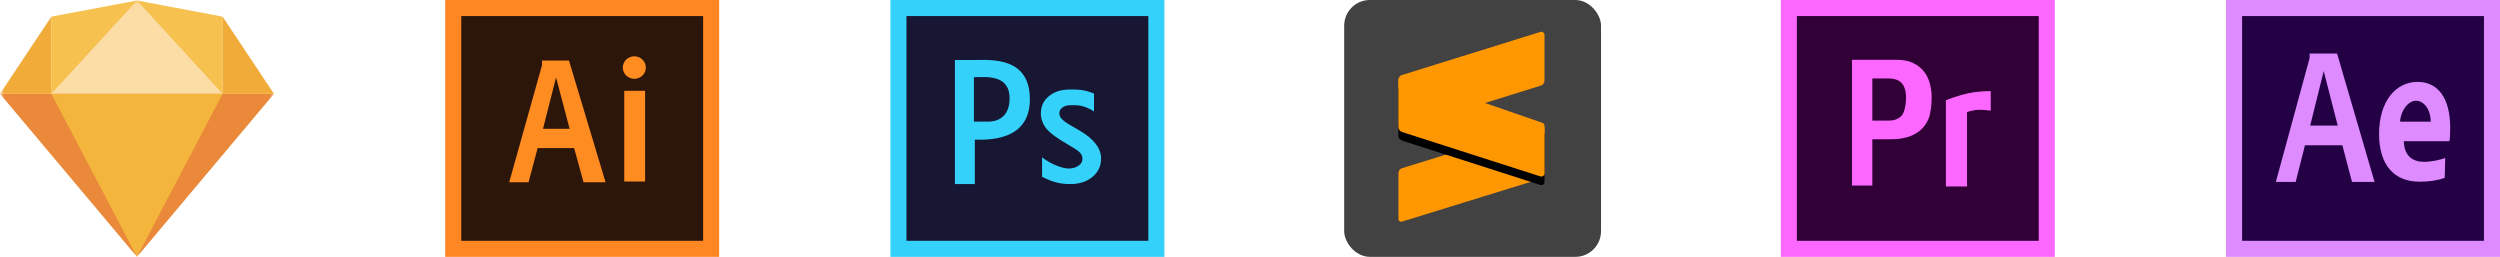 <?xml version="1.0" encoding="UTF-8" standalone="no"?>
<svg width="292px" height="30px" viewBox="0 0 292 30" version="1.1" xmlns="http://www.w3.org/2000/svg" xmlns:xlink="http://www.w3.org/1999/xlink">
    <!-- Generator: Sketch 50.2 (55047) - http://www.bohemiancoding.com/sketch -->
    <title>tools-sprite</title>
    <desc>Created with Sketch.</desc>
    <defs>
        <polygon id="path-1" points="0.004 0.06 32 0.06 32 29.996 0.004 29.996"></polygon>
        <path d="M1.134,5.811 C0.741,5.685 0.337,5.976 0.337,6.387 L0.337,11.844 C0.337,12.107 0.508,12.34 0.76,12.421 L16.918,17.604 C17.154,17.68 17.396,17.505 17.396,17.258 L17.396,11.687 C17.396,11.53 17.294,11.39 17.143,11.342 L1.134,5.811 Z" id="path-3"></path>
        <filter x="-11.7%" y="-8.4%" width="123.4%" height="133.8%" filterUnits="objectBoundingBox" id="filter-4">
            <feOffset dx="0" dy="1" in="SourceAlpha" result="shadowOffsetOuter1"></feOffset>
            <feGaussianBlur stdDeviation="0.5" in="shadowOffsetOuter1" result="shadowBlurOuter1"></feGaussianBlur>
            <feColorMatrix values="0 0 0 0 0   0 0 0 0 0   0 0 0 0 0  0 0 0 0.13 0" type="matrix" in="shadowBlurOuter1"></feColorMatrix>
        </filter>
    </defs>
    <g id="作品標籤一覽" stroke="none" stroke-width="1" fill="none" fill-rule="evenodd">
        <g id="icon">
            <g id="Group-8-Copy" transform="translate(104, 0)">
                <rect id="Rectangle-15" stroke="#34D2FA" stroke-width="1.875" fill="#171633" x="0.938" y="0.938" width="30.125" height="28.125"></rect>
                <path d="M11.444,14.201 L9.753,14.201 L9.753,9.017 C11.127,9.017 13.923,8.628 13.923,11.501 C13.923,14.374 11.444,14.201 11.444,14.201 M9.911,7.007 C11.755,7.007 16.289,6.612 16.289,11.6 C16.289,16.587 11.232,16.311 9.858,16.311 L9.858,21.5 L7.533,21.5 L7.533,7.007 L9.092,7.007 L9.911,7.007 Z M17.715,18.385 C18.3,18.802 18.688,19.036 19.3,19.295 C19.912,19.553 20.427,19.682 20.845,19.682 C21.278,19.682 21.651,19.574 21.963,19.358 C22.274,19.142 22.43,18.884 22.43,18.583 C22.43,18.274 22.329,18.017 22.128,17.813 C21.926,17.608 21.491,17.313 20.822,16.927 C19.484,16.171 18.609,15.525 18.194,14.988 C17.78,14.452 17.573,13.867 17.573,13.234 C17.573,12.416 17.886,11.749 18.514,11.231 C19.141,10.715 19.948,10.456 20.936,10.456 C21.963,10.456 22.603,10.456 23.779,10.922 L23.779,13.006 C22.548,12.249 21.856,12.285 21.073,12.285 C20.67,12.285 20.345,12.372 20.098,12.546 C19.851,12.72 19.728,12.95 19.728,13.235 C19.728,13.483 19.84,13.719 20.063,13.942 C20.287,14.167 20.681,14.437 21.243,14.753 L21.984,15.181 C23.733,16.184 24.608,17.295 24.608,18.514 C24.608,19.386 24.271,20.102 23.599,20.661 C22.926,21.22 22.061,21.5 21.005,21.5 C20.381,21.5 19.826,21.432 19.34,21.297 C18.854,21.162 18.452,21.017 17.715,20.654 L17.715,18.385 Z" id="Fill-1" fill="#34D2FA"></path>
            </g>
            <g id="Group">
                <polyline id="Fill-1" fill="#F7C150" points="6 10.96 6 1.942 16 0.06 26 1.942 26 10.96 6 10.96"></polyline>
                <g id="Group-7">
                    <mask id="mask-2" fill="white">
                        <use xlink:href="#path-1"></use>
                    </mask>
                    <g id="Clip-3"></g>
                    <polyline id="Fill-2" fill="#FBDDA5" mask="url(#mask-2)" points="6 10.96 16 0.06 26 10.96 6 10.96"></polyline>
                    <polyline id="Fill-4" fill="#EA8939" mask="url(#mask-2)" points="0 10.96 16 30 32 10.96 0 10.96"></polyline>
                    <polyline id="Fill-5" fill="#F3B53C" mask="url(#mask-2)" points="6 10.96 16 30 26 10.96 6 10.96"></polyline>
                    <polyline id="Fill-6" fill="#F1AB38" mask="url(#mask-2)" points="0 10.96 6 1.942 6 10.96 0 10.96"></polyline>
                </g>
                <polyline id="Fill-8" fill="#F1AB38" points="26 1.942 26 10.96 32 10.96 26 1.942"></polyline>
            </g>
            <g id="Group-8" transform="translate(52, 0)">
                <rect id="Rectangle-15" stroke="#FF8723" stroke-width="1.875" fill="#2C1509" x="0.938" y="0.938" width="30.125" height="28.125"></rect>
                <path d="M11.306,7.068 L11.306,7.62 L7.475,21.288 L9.735,21.288 L10.795,17.296 L15.06,17.296 L16.158,21.288 L18.73,21.288 L14.456,7.068 L11.306,7.068 Z M12.948,9.041 L14.53,15.041 L11.423,15.041 L12.948,9.041 Z M20.745,7.89 C20.745,7.164 21.347,6.575 22.089,6.575 C22.831,6.575 23.433,7.164 23.433,7.89 C23.433,8.617 22.831,9.205 22.089,9.205 C21.347,9.205 20.745,8.617 20.745,7.89 Z M20.913,21.205 L20.913,10.603 L23.349,10.603 L23.349,21.205 L20.913,21.205 Z" id="Fill-1" fill="#FF8C21"></path>
            </g>
            <g id="sublime" transform="translate(156, 0)">
                <rect id="bg" x="0" y="0" width="32" height="30"></rect>
                <g id="Group" transform="translate(1, 0)">
                    <rect id="Rectangle" fill="#424242" x="0" y="0" width="30" height="30" rx="3"></rect>
                    <g id="Group-2" transform="translate(6, 3)">
                        <path d="M1.123,11.933 L16.972,6.998 C17.224,6.92 17.396,6.688 17.396,6.425 L17.396,1.069 C17.396,0.826 17.158,0.652 16.925,0.725 L0.761,5.758 C0.509,5.836 0.337,6.069 0.337,6.332 L0.337,11.36 C0.337,11.765 0.733,12.055 1.123,11.933" id="Fill-3" fill="#FF9800"></path>
                        <path d="M0.752,22.884 L16.972,17.873 C17.224,17.795 17.396,17.565 17.396,17.304 L17.396,11.99 C17.396,11.749 17.158,11.577 16.925,11.649 L0.761,16.642 C0.509,16.72 0.337,16.951 0.337,17.212 L0.337,22.584 C0.337,22.796 0.546,22.948 0.752,22.884" id="Fill-5" fill="#FF9700"></path>
                        <g id="Fill-7">
                            <use fill="black" fill-opacity="1" filter="url(#filter-4)" xlink:href="#path-3"></use>
                            <use fill="#FF9800" fill-rule="evenodd" xlink:href="#path-3"></use>
                        </g>
                    </g>
                </g>
            </g>
            <g id="Group-3" transform="translate(208, 0)">
                <rect id="Rectangle-15" stroke="#FC68FF" stroke-width="1.875" fill="#300037" x="0.938" y="0.938" width="30.125" height="28.125"></rect>
                <path d="M19.281,21.781 L19.281,11.706 C19.281,11.706 20.576,11.181 21.9,10.893 C23.225,10.605 24.519,10.648 24.519,10.648 L24.519,12.927 C24.519,12.927 23.766,12.809 23.098,12.825 C22.43,12.842 21.746,13.088 21.746,13.088 L21.746,21.781 L19.281,21.781 Z M13.547,6.986 C14.308,6.986 14.949,7.113 15.468,7.367 C15.988,7.62 16.406,7.953 16.725,8.364 C17.044,8.775 17.272,9.245 17.411,9.772 C17.549,10.3 17.619,10.838 17.619,11.387 C17.619,12.141 17.504,13.256 17.276,13.818 C17.047,14.38 16.729,14.84 16.32,15.196 C15.911,15.552 15.417,15.82 14.835,15.998 C14.253,16.176 13.609,16.265 12.903,16.265 L10.687,16.265 L10.687,21.668 L8.312,21.668 L8.312,6.986 L13.547,6.986 Z M12.633,14.085 C13.228,14.085 13.709,13.907 14.077,13.551 C14.443,13.195 14.627,12.182 14.627,11.428 C14.627,10.687 14.468,10.125 14.149,9.742 C13.831,9.358 13.297,9.166 12.55,9.166 L10.687,9.166 L10.687,14.085 L12.633,14.085 Z" id="Combined-Shape" fill="#FC68FF"></path>
            </g>
            <g id="Group-4" transform="translate(260, 0)">
                <rect id="Rectangle-15" stroke="#DD8BFF" stroke-width="1.875" fill="#240044" x="0.938" y="0.938" width="30.125" height="28.125"></rect>
                <path d="M9.761,6.25 L9.761,6.794 L5.818,21.25 L8.133,21.25 L9.219,16.964 L13.589,16.964 L14.714,21.25 L17.348,21.25 L12.97,6.25 L9.761,6.25 Z M11.409,8.296 L13.046,14.668 L9.83,14.668 L11.409,8.296 Z M20.767,16.493 C20.813,18.255 21.823,18.903 23.153,18.903 C24.002,18.903 25.076,18.646 25.603,18.461 L25.543,20.769 C24.763,21.07 23.75,21.221 22.603,21.221 C19.551,21.221 17.876,19.182 17.876,15.635 C17.876,11.834 19.827,9.563 22.373,9.563 C24.782,9.563 26.182,11.487 26.182,14.917 C26.182,15.728 26.159,16.168 26.09,16.493 L20.767,16.493 Z M23.906,14.208 C23.906,12.747 23.084,11.765 22.19,11.765 C21.203,11.765 20.359,13.072 20.336,14.208 L23.906,14.208 Z" id="Combined-Shape" fill="#DD8BFF"></path>
            </g>
        </g>
    </g>
</svg>